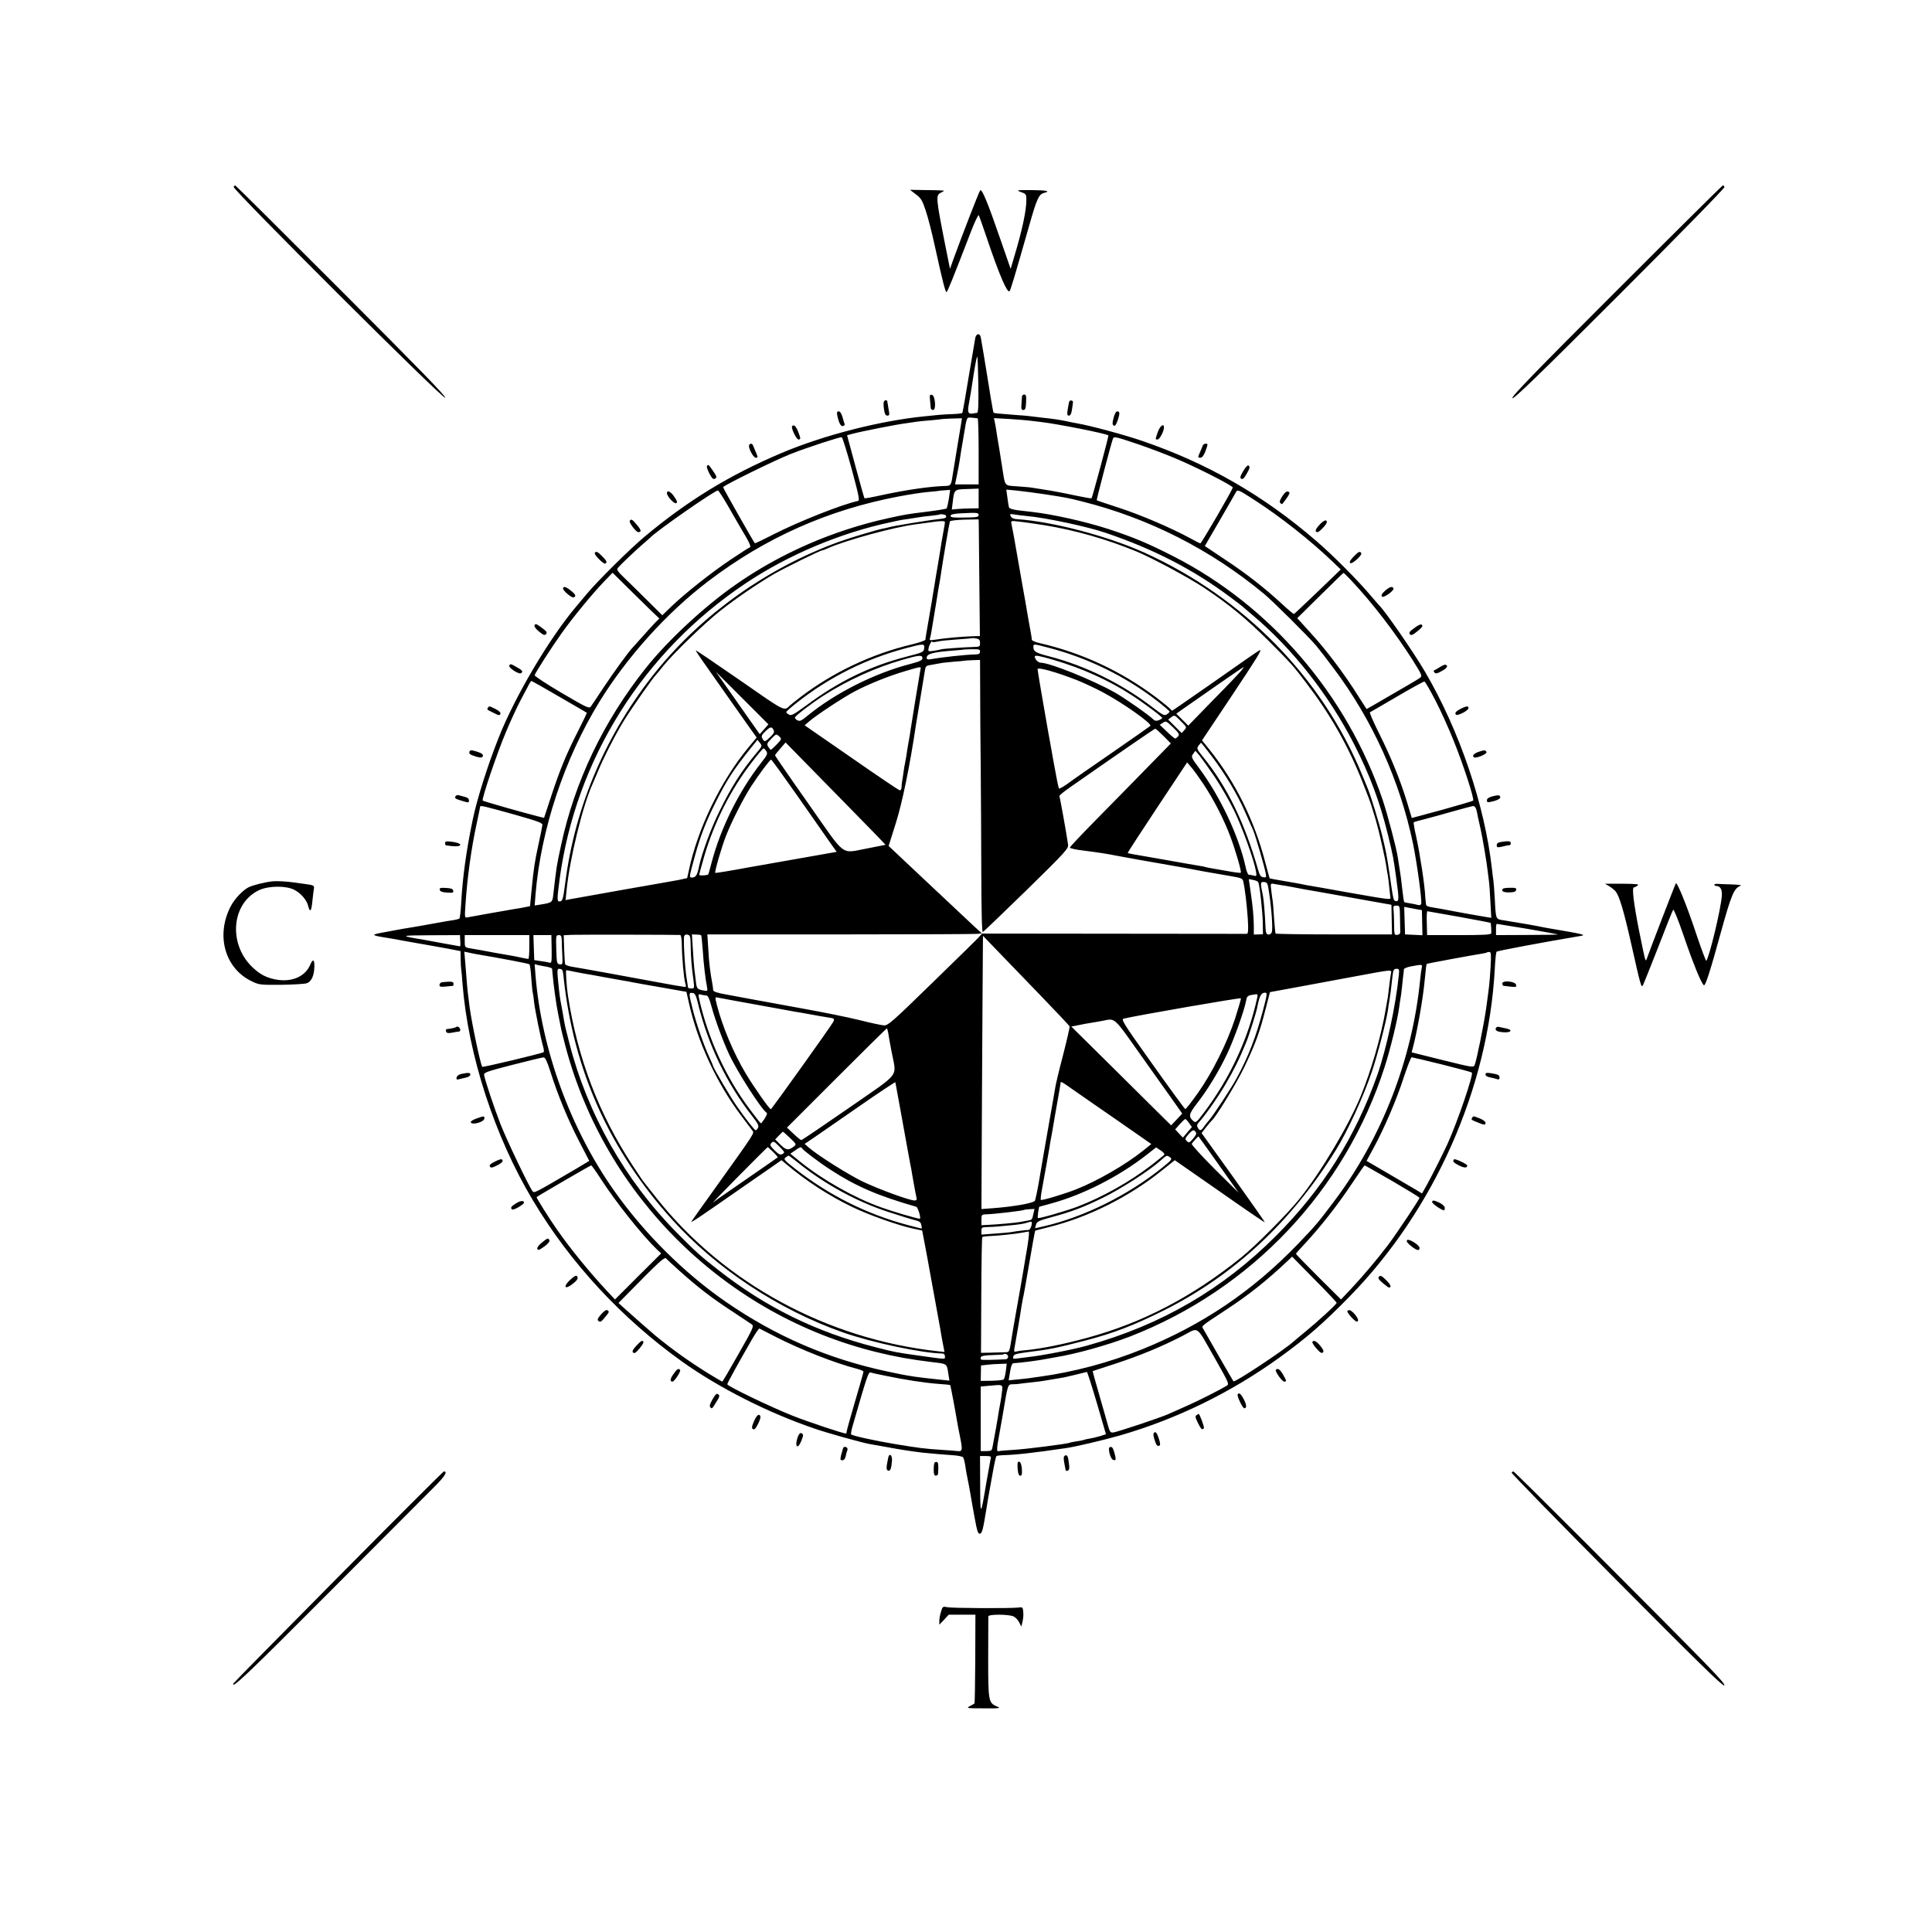 <?xml version="1.0" standalone="no"?>
<!DOCTYPE svg PUBLIC "-//W3C//DTD SVG 20010904//EN"
 "http://www.w3.org/TR/2001/REC-SVG-20010904/DTD/svg10.dtd">
<svg version="1.0" xmlns="http://www.w3.org/2000/svg"
 width="1376pt" height="1376pt" viewBox="0 0 1376 1376"
 preserveAspectRatio="xMidYMid meet">
<g transform="translate(0,1376) scale(0.1,-0.1)"
fill="#000000" stroke="none">
<path d="M1664 12429 c-10 -17 1493 -1516 1507 -1502 8 8 -190 211 -740 762
-413 413 -753 751 -756 751 -2 0 -7 -5 -11 -11z"/>
<path d="M11512 11688 c-578 -577 -749 -754 -741 -764 8 -10 184 160 763 739
414 414 751 758 748 765 -2 6 -7 12 -11 12 -4 0 -345 -338 -759 -752z"/>
<path d="M6523 12376 c36 -27 46 -43 69 -113 16 -45 46 -162 67 -260 56 -254
74 -323 82 -323 7 0 42 88 175 432 27 70 52 122 55 115 4 -7 30 -82 59 -167
87 -258 144 -390 160 -374 8 9 36 103 140 467 54 191 69 224 106 233 48 12 21
19 -81 20 -58 1 -105 0 -105 -3 0 -2 14 -9 30 -14 27 -10 30 -15 30 -53 0 -76
-30 -217 -87 -406 l-25 -85 -78 225 c-86 249 -127 348 -139 334 -8 -8 -134
-334 -192 -494 l-23 -65 -38 190 c-61 309 -63 334 -30 351 12 6 24 13 26 15 3
2 -51 5 -119 5 l-124 2 42 -32z"/>
<path d="M6946 11353 c-3 -16 -24 -140 -47 -278 -22 -137 -43 -253 -45 -256
-2 -3 -32 -7 -66 -8 -35 -1 -81 -4 -103 -6 -22 -2 -67 -7 -99 -10 -316 -31
-718 -134 -1019 -261 -371 -157 -670 -340 -977 -597 -103 -86 -337 -318 -410
-406 -25 -30 -58 -69 -73 -87 -190 -223 -438 -640 -556 -939 -78 -197 -155
-439 -185 -587 -46 -222 -71 -406 -81 -583 -3 -60 -9 -113 -13 -117 -4 -3 -25
-9 -47 -12 -22 -3 -65 -10 -95 -16 -88 -16 -93 -17 -140 -25 -25 -4 -54 -9
-65 -11 -10 -2 -35 -6 -55 -9 -19 -4 -78 -14 -130 -24 -98 -18 -99 -21 -5 -37
17 -2 91 -15 165 -29 74 -13 149 -26 165 -29 17 -3 72 -13 123 -22 l92 -18 1
-55 c0 -31 2 -65 4 -76 2 -11 6 -56 9 -100 40 -508 229 -1090 502 -1545 265
-444 630 -838 1060 -1146 263 -188 618 -368 949 -480 93 -32 328 -97 385 -108
14 -2 75 -13 135 -24 97 -18 157 -27 245 -38 45 -5 164 -15 224 -19 32 -2 62
-9 66 -15 4 -7 11 -33 15 -59 3 -25 8 -53 10 -61 10 -48 27 -138 29 -155 2
-11 13 -77 26 -146 19 -107 26 -126 40 -122 15 4 21 27 46 180 8 50 14 87 19
113 3 14 14 76 25 139 11 63 23 117 26 120 3 3 24 6 47 7 88 2 208 15 447 50
66 9 265 56 385 90 405 117 791 305 1140 557 192 139 308 240 496 432 605 618
989 1484 1035 2333 3 64 9 120 13 124 6 6 336 68 598 112 44 7 21 13 -217 53
-14 2 -56 10 -95 18 -38 7 -92 17 -120 21 -27 5 -52 9 -55 9 -3 1 -29 5 -58
10 -61 9 -58 3 -66 155 -3 58 -8 116 -10 130 -2 14 -7 50 -10 80 -51 456 -231
987 -477 1406 -85 145 -291 442 -328 474 -3 3 -28 32 -56 65 -83 100 -273 292
-389 391 -377 326 -777 555 -1242 714 -128 44 -374 110 -464 125 -19 3 -53 10
-75 15 -49 10 -92 17 -170 25 -33 4 -70 8 -83 10 -12 2 -64 7 -115 10 -121 9
-147 12 -151 16 -3 3 -30 163 -51 299 -12 75 -36 218 -40 238 -7 31 -32 28
-39 -5z m22 -333 c2 -156 -1 -200 -10 -201 -7 0 -20 -2 -29 -4 -33 -6 -40 8
-29 66 12 65 13 72 36 222 10 64 21 117 24 117 3 0 6 -90 8 -200z m-5 -239 c4
-1 7 -107 7 -236 l0 -235 -84 0 -84 0 13 63 c7 34 16 80 19 102 3 22 8 51 10
65 2 14 12 70 21 125 22 130 18 123 57 120 18 -2 36 -4 41 -4z m-117 -33 c-3
-18 -17 -103 -31 -188 -14 -85 -28 -171 -31 -190 -9 -64 -14 -70 -47 -71 -105
-2 -285 -28 -455 -65 -67 -15 -124 -25 -125 -23 -2 2 -31 104 -64 227 l-60
222 41 11 c59 16 311 66 376 74 30 4 64 9 75 11 11 2 56 7 100 10 44 4 81 8
83 9 1 1 34 3 73 4 l70 2 -5 -33z m479 17 c17 -2 55 -6 85 -10 128 -15 473
-84 484 -96 4 -4 -114 -442 -120 -448 -2 -2 -48 6 -101 17 -54 12 -141 29
-193 38 -52 8 -106 17 -120 19 -14 3 -64 8 -112 11 -100 8 -87 -10 -113 154
-17 107 -22 140 -31 190 -3 19 -8 49 -10 65 -3 17 -7 41 -10 54 l-5 23 108 -6
c59 -4 122 -9 138 -11z m-1259 -346 c51 -190 58 -224 45 -227 -106 -21 -425
-147 -604 -239 -70 -36 -129 -64 -131 -62 -11 13 -226 392 -226 399 0 11 364
190 480 236 119 47 352 123 365 120 5 -1 37 -103 71 -227z m2049 174 c72 -25
184 -67 250 -95 150 -62 415 -197 415 -210 0 -14 -223 -398 -231 -398 -3 0
-37 17 -75 38 -130 71 -347 164 -503 215 -86 28 -158 52 -160 54 -3 2 103 407
116 440 6 16 22 12 188 -44z m-1145 -383 l0 -70 -52 -1 c-29 0 -72 -2 -96 -4
l-43 -4 7 57 c10 86 11 87 103 89 l81 3 0 -70z m-1793 -40 c30 -52 64 -111 75
-130 11 -19 38 -66 61 -104 27 -47 36 -71 28 -74 -7 -2 -69 -42 -139 -89 -137
-92 -318 -235 -421 -333 l-64 -62 -106 105 c-58 58 -132 130 -164 161 -52 50
-57 59 -45 73 16 20 116 115 178 169 25 21 47 41 50 44 43 47 467 342 484 337
4 -2 33 -45 63 -97z m1581 38 c-6 -35 -13 -66 -16 -69 -4 -4 -65 -14 -137 -23
-147 -18 -157 -20 -280 -47 -391 -86 -765 -249 -1084 -472 -222 -154 -486
-399 -643 -597 -300 -378 -504 -804 -602 -1260 -33 -153 -32 -148 -55 -349 -7
-59 -7 -60 -95 -74 l-38 -6 6 77 c38 462 205 966 454 1372 197 321 484 639
777 861 408 310 851 507 1355 603 74 14 169 29 210 32 41 4 76 7 77 8 1 1 20
3 41 4 l39 3 -9 -63z m682 32 c155 -24 166 -26 265 -51 476 -119 917 -343
1297 -658 65 -54 313 -300 373 -371 16 -19 73 -92 125 -162 274 -365 470 -797
564 -1248 28 -136 65 -407 58 -428 -2 -7 -12 -10 -21 -8 -9 3 -34 8 -56 12
-22 3 -41 7 -43 9 -4 4 -9 39 -17 110 -3 33 -10 85 -15 115 -5 30 -12 73 -15
95 -10 68 -73 305 -108 410 -254 746 -797 1379 -1488 1732 -186 95 -285 136
-464 195 -163 53 -399 106 -545 122 -25 3 -71 8 -102 12 -31 4 -59 12 -61 19
-3 6 -8 38 -12 70 l-8 58 74 -7 c41 -4 130 -16 199 -26z m1502 -46 c182 -118
392 -284 550 -435 l57 -55 -164 -158 c-90 -86 -166 -158 -169 -159 -4 -1 -43
32 -87 73 -125 115 -250 213 -406 316 l-142 95 105 181 c58 100 110 190 115
200 13 24 16 23 141 -58z m-1972 -102 c0 -15 -14 -17 -100 -18 -78 -2 -100 1
-100 11 0 14 27 18 143 22 47 1 57 -1 57 -15z m-234 -3 c9 -16 -1 -21 -48 -26
-72 -7 -327 -49 -360 -59 -9 -3 -27 -7 -40 -9 -49 -10 -236 -66 -316 -95 -507
-185 -966 -511 -1298 -920 -355 -440 -578 -958 -648 -1507 -16 -121 -19 -133
-42 -133 -17 0 -17 16 1 153 114 857 594 1623 1325 2112 301 202 678 361 1035
436 33 7 62 13 65 14 3 1 30 5 60 9 30 5 64 10 75 12 11 2 47 7 80 10 33 4 61
7 62 8 8 7 44 3 49 -5z m575 -4 c137 -12 435 -76 564 -120 342 -116 626 -262
890 -460 44 -33 82 -62 85 -65 3 -3 34 -30 70 -60 285 -239 546 -571 724 -920
112 -219 184 -412 241 -645 37 -153 39 -161 60 -315 20 -142 19 -162 -2 -158
-19 3 -19 2 -47 198 -21 138 -23 148 -51 265 -21 88 -81 285 -104 340 -5 11
-23 56 -41 100 -285 690 -842 1258 -1545 1577 -261 119 -661 224 -908 240 -26
1 -42 8 -48 21 -9 16 -7 18 23 13 18 -3 58 -8 89 -11z m-340 -57 c0 -18 2
-205 4 -415 l4 -383 -42 -1 c-75 -2 -204 -13 -277 -25 -38 -6 -42 -5 -36 12 6
21 6 21 41 234 13 85 27 166 30 180 2 13 7 42 10 65 12 82 55 333 60 351 2 6
44 11 104 13 l101 2 1 -33z m-241 14 c0 -5 -4 -33 -10 -63 -5 -30 -12 -68 -15
-85 -2 -17 -14 -87 -25 -155 -12 -68 -23 -136 -25 -151 -3 -16 -7 -41 -10 -58
-3 -16 -7 -42 -9 -57 -7 -39 -35 -203 -40 -233 -2 -14 -5 -30 -5 -36 -1 -6
-45 -21 -98 -34 -283 -67 -561 -198 -795 -377 -31 -24 -63 -49 -70 -56 -46
-43 -27 -52 -358 178 -172 119 -313 215 -315 213 -1 -2 36 -58 84 -125 47 -67
124 -176 171 -243 47 -67 106 -151 132 -187 l47 -66 -59 -71 c-198 -240 -362
-580 -424 -876 l-12 -54 -59 -13 c-33 -6 -76 -14 -95 -17 -28 -4 -550 -97
-683 -121 l-29 -6 7 68 c21 220 115 606 185 758 5 11 21 49 36 85 41 100 129
273 190 371 54 87 201 297 226 323 7 7 31 36 53 64 64 81 290 301 404 391 114
90 262 191 386 264 76 43 327 167 341 167 3 0 20 6 37 14 129 58 478 153 631
172 23 3 66 9 96 13 76 12 110 12 110 3z m705 -22 c221 -36 444 -99 660 -188
109 -45 374 -187 483 -260 177 -118 297 -217 458 -377 157 -157 174 -176 266
-297 173 -227 298 -446 401 -705 30 -76 60 -154 65 -173 6 -19 20 -66 32 -105
22 -75 68 -277 75 -335 3 -19 7 -45 10 -58 2 -13 7 -51 10 -85 4 -34 7 -66 8
-72 3 -14 -20 -11 -303 39 -140 25 -268 48 -285 50 -16 3 -41 8 -55 11 -14 3
-68 12 -120 21 -52 9 -96 17 -97 18 -1 1 -16 54 -32 116 -76 294 -212 570
-396 800 l-54 67 203 304 c190 285 223 339 210 339 -3 0 -49 -31 -102 -68
-112 -79 -404 -283 -475 -331 l-49 -33 -26 25 c-15 13 -56 46 -92 73 -245 184
-525 315 -827 384 -29 7 -53 17 -54 23 0 7 -3 23 -5 37 -3 14 -13 75 -24 135
-10 61 -26 151 -35 200 -9 50 -25 142 -36 205 -21 124 -37 211 -45 248 -5 24
-4 24 53 17 32 -3 112 -15 178 -25z m-2800 -607 l61 -58 -31 -31 c-16 -17 -57
-61 -90 -99 -33 -37 -65 -73 -71 -79 -29 -30 -143 -188 -209 -288 -41 -62 -80
-121 -87 -130 -12 -16 -29 -8 -208 97 -107 63 -194 120 -192 126 5 19 120 198
192 299 81 114 218 280 302 368 l61 63 106 -105 c58 -57 133 -131 166 -163z
m4987 215 c152 -161 316 -375 441 -572 65 -104 68 -111 50 -124 -15 -11 -102
-62 -339 -199 l-41 -23 -59 92 c-101 161 -228 329 -342 453 -25 28 -56 62 -69
76 l-24 26 163 161 c90 89 165 162 167 162 2 0 26 -24 53 -52z m-2642 -448 c0
-26 -2 -27 -52 -28 -66 -2 -221 -13 -228 -17 -3 -2 -25 -6 -48 -10 -42 -6 -43
-6 -38 21 5 24 26 59 26 42 0 -3 17 -2 38 3 20 5 84 11 142 15 58 4 106 8 108
9 1 1 14 0 27 -3 19 -3 25 -11 25 -32z m-398 -38 c-3 -26 -9 -29 -127 -59
-260 -68 -480 -175 -711 -346 -89 -65 -108 -76 -124 -67 -11 6 -20 14 -20 18
0 5 34 35 75 67 230 182 495 314 779 389 123 33 134 33 128 -2z m889 4 c279
-73 542 -202 768 -376 50 -39 91 -74 91 -78 0 -4 -9 -13 -20 -20 -17 -11 -29
-5 -102 51 -219 168 -476 295 -734 362 -98 25 -114 35 -114 68 0 22 0 22 111
-7z m-491 -27 c0 -15 -8 -19 -32 -20 -68 -1 -242 -20 -320 -34 -20 -4 -28 -1
-28 9 0 30 41 41 195 53 39 3 71 6 72 7 1 0 26 2 57 2 48 1 56 -1 56 -17z
m-410 -47 c0 -14 -18 -23 -87 -41 -252 -65 -532 -206 -726 -364 -49 -41 -60
-46 -78 -37 -11 6 -19 15 -17 20 6 15 113 97 201 154 171 110 371 201 562 256
120 35 145 37 145 12z m934 -12 c202 -59 393 -145 556 -251 90 -58 224 -159
218 -164 -23 -18 -48 -24 -60 -12 -33 33 -211 158 -278 195 -164 92 -462 211
-527 212 -19 0 -43 25 -43 44 0 12 34 5 134 -24z m-523 -228 c0 -125 2 -371 4
-547 2 -176 3 -510 4 -743 1 -275 4 -422 11 -420 5 2 145 136 311 298 281 275
300 297 296 325 -10 72 -58 339 -62 345 -2 4 33 33 78 64 345 241 599 416 605
416 4 0 31 -24 59 -52 l52 -53 -181 -185 c-99 -102 -261 -266 -359 -366 -98
-100 -179 -185 -179 -191 0 -5 44 -15 98 -21 129 -17 155 -21 237 -37 57 -11
197 -36 450 -80 17 -3 89 -16 160 -30 72 -13 165 -29 207 -36 65 -11 78 -16
82 -34 12 -48 26 -166 33 -267 5 -89 3 -108 -8 -109 -8 0 -435 0 -949 1 l-936
1 -20 -23 c-11 -13 -161 -160 -334 -328 -284 -277 -316 -305 -344 -303 -17 1
-97 18 -176 38 -80 20 -269 58 -420 85 -151 28 -309 56 -350 64 -41 8 -119 22
-172 32 -74 13 -98 22 -99 33 0 9 -2 25 -4 36 -17 93 -25 155 -30 250 l-7 110
949 0 c521 0 961 2 977 4 l29 4 -49 44 c-27 25 -85 80 -130 122 -44 42 -140
132 -214 201 -73 69 -164 154 -202 190 l-69 65 52 165 c46 146 100 410 143
700 6 38 44 270 51 309 2 13 7 43 11 67 6 41 8 43 48 49 22 4 50 9 61 11 11 3
54 7 95 11 41 3 76 6 77 7 1 1 27 3 57 4 l56 2 1 -228z m-426 156 c-4 -21 -62
-372 -70 -428 -1 -14 -8 -52 -14 -85 -6 -33 -13 -78 -16 -100 -4 -22 -8 -47
-10 -55 -2 -8 -7 -35 -10 -60 -3 -25 -8 -54 -10 -65 -2 -11 -4 -30 -4 -43 -1
-15 -6 -22 -15 -20 -7 2 -162 106 -344 233 l-331 229 32 28 c52 45 246 173
327 215 99 52 243 110 360 144 116 34 111 34 105 7z m1115 -72 c52 -21 133
-59 180 -84 149 -79 359 -228 343 -242 -4 -4 -127 -90 -273 -191 -146 -100
-289 -200 -318 -222 -30 -21 -56 -36 -60 -33 -3 4 -20 88 -38 189 -18 100 -35
198 -39 217 -44 251 -75 433 -75 444 0 17 134 -21 280 -78z m1171 68 c-12 -15
-101 -109 -200 -209 l-178 -183 -43 43 -42 42 39 28 c136 96 438 305 441 305
2 0 -6 -12 -17 -26z m-3399 -418 l-31 -35 -156 222 -156 222 187 -187 187
-187 -31 -35z m-1459 232 c106 -61 194 -113 196 -114 2 -2 -26 -60 -62 -131
-84 -165 -128 -272 -191 -463 l-51 -155 -45 11 c-136 35 -386 107 -392 112 -9
10 101 336 167 492 31 74 78 176 104 225 27 50 53 100 60 113 6 12 14 22 17
22 2 0 91 -50 197 -112z m6239 -24 c37 -71 95 -199 129 -284 71 -175 151 -421
141 -432 -4 -4 -104 -33 -222 -66 l-215 -58 -33 110 c-48 158 -113 319 -199
491 -41 82 -71 151 -66 152 4 2 91 52 193 112 102 60 190 108 195 107 6 -1 40
-61 77 -132z m-1787 -214 l-19 -21 -48 48 -48 48 22 17 c23 17 24 16 67 -27
44 -44 45 -44 26 -65z m-44 -44 c-8 -9 -17 -16 -21 -16 -4 0 -31 22 -59 49
l-51 49 22 14 c22 15 25 13 72 -32 43 -42 48 -50 37 -64z m-2882 46 c8 -15 4
-25 -22 -50 -39 -38 -43 -38 -57 -12 -9 17 -6 25 20 50 36 35 46 37 59 12z
m42 -48 c17 -16 17 -18 -18 -55 -21 -22 -40 -39 -43 -39 -3 0 -11 10 -18 21
-12 19 -10 25 19 55 38 39 37 39 60 18z m-164 -118 c-102 -121 -179 -241 -264
-416 -61 -124 -124 -296 -145 -394 -12 -59 -23 -76 -49 -76 -22 0 -22 -1 22
160 37 134 75 233 142 368 83 166 127 234 251 390 l51 63 17 -22 c18 -21 17
-23 -25 -73z m920 -653 c-1 0 -56 -11 -122 -24 -204 -37 -151 -76 -426 315
-132 187 -239 343 -239 346 0 4 17 26 38 49 l37 43 357 -364 c196 -199 356
-364 355 -365z m2324 630 c97 -128 185 -276 238 -399 24 -54 49 -112 57 -129
15 -34 81 -260 89 -307 5 -26 3 -29 -17 -26 -18 2 -26 14 -36 48 -96 339 -224
601 -396 812 -42 52 -44 57 -30 77 8 11 17 21 18 21 2 0 37 -44 77 -97z
m-3173 37 c11 -18 7 -27 -37 -83 -157 -201 -286 -459 -352 -707 -12 -47 -23
-86 -24 -87 -4 -8 -65 -11 -65 -4 0 5 16 64 35 130 71 243 189 478 342 675 40
53 77 96 81 96 4 0 13 -9 20 -20z m3194 -184 c44 -66 106 -174 138 -240 57
-117 141 -350 155 -430 6 -37 5 -38 -17 -32 -13 3 -28 6 -34 6 -6 0 -17 26
-23 58 -49 220 -179 496 -329 699 -58 78 -60 82 -44 104 l16 22 29 -34 c15
-19 65 -88 109 -153z m-2970 -138 c101 -145 205 -293 230 -329 l47 -66 -187
-33 c-103 -18 -297 -52 -431 -76 -134 -25 -245 -43 -247 -41 -6 6 47 190 78
267 40 101 120 259 175 345 56 87 136 194 145 195 4 0 89 -118 190 -262z
m2889 88 c75 -113 147 -254 193 -377 39 -106 80 -248 73 -255 -2 -2 -39 2 -83
10 -43 8 -95 17 -115 20 -20 3 -42 8 -50 10 -8 3 -30 7 -49 10 -19 3 -125 21
-235 41 -110 19 -216 38 -235 41 -19 3 -36 7 -38 9 -2 2 93 147 210 324 l213
321 28 -33 c16 -17 55 -72 88 -121z m-4916 -215 c180 -51 210 -62 208 -77 -1
-11 -13 -71 -27 -134 -28 -130 -34 -167 -50 -330 l-11 -114 -35 -7 c-19 -4
-53 -10 -75 -13 -53 -9 -315 -55 -338 -60 -17 -4 -18 2 -12 87 13 197 41 402
80 581 14 65 25 119 25 122 0 9 34 1 235 -55z m6860 32 c4 -16 9 -39 11 -52 3
-12 11 -51 19 -85 14 -62 43 -233 50 -296 2 -19 6 -51 9 -71 3 -20 8 -88 11
-151 l6 -115 -43 7 c-83 14 -173 30 -198 35 -70 14 -139 26 -175 32 -22 3 -43
9 -46 14 -3 5 -6 33 -8 62 -3 78 -38 308 -64 425 -13 57 -21 104 -18 106 3 2
35 11 71 20 36 9 126 34 200 55 74 21 142 39 151 40 10 1 20 -10 24 -26z
m-1554 -515 c10 -15 31 -205 33 -292 l1 -80 -32 -1 -33 -1 0 61 c-1 70 -7 137
-24 252 l-12 82 31 -6 c16 -3 33 -10 36 -15z m78 -78 c18 -117 27 -257 19
-279 -4 -11 -14 -18 -25 -17 -14 2 -18 13 -20 52 -2 70 -12 195 -18 224 -20
96 -19 100 8 98 23 -2 26 -7 36 -78z m91 55 c25 -4 52 -9 60 -10 8 -2 53 -10
100 -19 47 -8 96 -17 110 -19 14 -3 134 -24 268 -48 l242 -43 1 -53 c1 -29 2
-77 2 -105 l1 -53 -413 0 c-227 0 -414 3 -416 6 -2 3 -7 52 -11 110 -3 57 -8
111 -9 119 -2 9 -6 41 -10 72 -7 52 -6 57 11 54 11 -2 39 -7 64 -11z m841
-225 c1 -44 2 -90 2 -102 1 -17 -5 -24 -21 -26 -21 -3 -22 0 -23 75 0 43 -2
90 -4 106 -3 23 0 27 21 27 23 0 24 -2 25 -80z m120 54 l36 -6 2 -89 2 -90
-62 3 -62 3 -3 98 -3 98 27 -5 c15 -3 43 -8 63 -12z m302 -54 c121 -22 221
-41 223 -43 3 -3 7 -57 5 -74 -1 -10 -54 -13 -229 -13 l-228 0 -2 85 c-2 47 0
85 4 85 3 0 105 -18 227 -40z m483 -85 c115 -20 214 -38 219 -40 6 -2 -91 -4
-215 -4 l-225 -1 0 40 c-1 22 2 40 6 40 3 0 100 -16 215 -35z m-6031 -44 c6
-1 10 -29 11 -64 1 -94 14 -241 24 -277 9 -32 9 -32 -23 -26 -18 3 -48 8 -67
11 -19 3 -69 12 -110 20 -117 22 -560 103 -608 110 -24 4 -45 12 -47 18 -2 7
-5 56 -7 109 l-3 97 60 3 c48 2 734 1 770 -1z m74 -74 c1 -80 7 -157 20 -247
7 -59 7 -60 -16 -60 -12 0 -23 3 -23 8 0 4 -5 34 -10 67 -13 78 -24 279 -17
298 4 10 13 13 25 10 18 -4 20 -14 21 -76z m75 72 c2 -2 7 -49 11 -104 6 -99
20 -214 31 -267 5 -27 4 -28 -28 -22 -44 9 -46 11 -53 74 -4 30 -8 66 -10 80
-2 14 -6 75 -10 135 l-7 110 31 -1 c17 0 33 -3 35 -5z m-1716 -39 c2 -22 1
-40 -1 -40 -2 0 -52 9 -113 20 -60 11 -123 23 -141 26 -182 30 -179 32 43 33
l210 1 2 -40z m492 -45 c0 -47 -3 -85 -7 -85 -5 0 -26 5 -48 9 -22 5 -56 12
-75 15 -19 3 -71 12 -115 20 -99 19 -130 24 -177 32 -37 6 -38 8 -38 50 l0 44
230 0 230 0 0 -85z m159 -16 c1 -92 0 -100 -16 -95 -10 3 -38 8 -63 11 l-45 7
-3 89 -3 89 64 0 64 0 2 -101z m72 64 c0 -21 2 -69 4 -106 3 -65 2 -68 -18
-65 -21 3 -22 9 -25 106 -3 97 -2 102 18 102 16 0 20 -7 21 -37z m3408 -391
c113 -117 207 -217 209 -222 2 -5 -19 -96 -46 -202 -28 -106 -53 -211 -56
-233 -4 -22 -22 -130 -42 -240 -44 -251 -39 -222 -70 -405 -14 -85 -30 -159
-34 -163 -16 -17 -152 -41 -298 -52 l-82 -6 4 848 c3 466 5 904 6 973 l1 125
101 -105 c56 -58 194 -201 307 -318z m-4014 292 c190 -32 371 -67 376 -72 4
-4 10 -49 13 -99 4 -51 8 -98 11 -105 2 -7 6 -37 9 -66 6 -54 48 -261 65 -319
5 -18 6 -34 3 -37 -18 -10 -432 -109 -437 -104 -12 12 -74 306 -90 423 -3 28
-8 64 -10 80 -5 37 -11 100 -20 224 l-8 93 29 -6 c16 -4 43 -9 59 -12z m7221
-96 c-8 -122 -8 -119 -31 -288 -17 -120 -68 -370 -82 -405 -8 -19 -14 -18
-229 35 l-220 55 13 50 c27 104 67 329 78 445 12 122 14 132 17 135 3 3 333
64 388 72 19 3 37 7 39 9 2 2 11 4 19 4 12 0 13 -17 8 -112z m-6723 7 c20 -4
38 -10 39 -14 0 -3 2 -17 3 -31 6 -76 26 -221 40 -290 3 -14 10 -50 16 -80 5
-30 22 -98 36 -150 283 -1073 1141 -1916 2216 -2180 134 -33 247 -53 394 -71
112 -13 106 -9 118 -88 l7 -44 -68 7 c-87 9 -153 17 -179 21 -78 12 -111 19
-195 37 -422 90 -795 251 -1150 496 -296 204 -582 488 -797 793 -309 438 -516
1003 -559 1533 l-6 79 23 -6 c13 -3 41 -9 62 -12z m6233 -7 c-3 -13 -8 -50
-11 -83 -56 -571 -274 -1133 -617 -1586 -111 -148 -131 -171 -253 -298 -321
-334 -678 -576 -1108 -750 -235 -95 -490 -163 -732 -196 -22 -3 -53 -7 -70
-10 -16 -2 -57 -7 -91 -10 l-60 -6 10 61 c7 43 14 60 25 61 52 3 185 20 247
33 12 2 37 7 55 10 140 22 372 87 527 147 867 337 1533 1042 1815 1924 39 121
93 342 102 420 4 28 8 57 10 65 2 8 7 47 11 85 4 39 8 79 10 90 1 11 3 25 3
32 1 6 25 16 54 21 78 14 78 14 73 -10z m-6121 -17 c3 -5 8 -31 10 -58 70
-654 326 -1224 770 -1717 319 -353 760 -644 1220 -806 206 -72 563 -148 708
-150 10 0 17 -8 17 -20 0 -23 16 -23 -185 5 -164 23 -170 24 -310 60 -424 109
-779 283 -1119 550 -126 98 -157 126 -294 264 -369 372 -639 849 -768 1356
-28 108 -31 122 -40 175 -3 19 -9 55 -14 80 -12 59 -17 99 -26 193 -6 66 -5
77 9 77 9 0 18 -4 22 -9z m5958 -33 c-21 -215 -88 -527 -153 -713 -157 -444
-389 -813 -720 -1145 -380 -381 -816 -635 -1345 -783 -98 -28 -325 -72 -420
-82 -33 -4 -72 -9 -87 -11 -21 -3 -25 -1 -21 15 4 15 21 20 96 30 163 20 210
30 415 83 201 52 347 108 567 218 499 252 901 627 1218 1137 84 134 198 383
258 561 38 111 103 360 114 437 3 22 7 51 10 65 8 50 14 96 20 155 8 70 10 75
34 75 16 0 18 -7 14 -42z m-5876 22 c26 -5 59 -12 73 -14 14 -2 77 -13 140
-25 63 -11 129 -23 145 -26 17 -2 41 -7 55 -10 14 -3 107 -20 207 -37 l182
-32 17 -76 c61 -278 198 -574 373 -806 36 -48 72 -95 79 -105 16 -21 25 -6
-263 -409 -89 -124 -165 -231 -170 -239 -8 -14 46 22 360 241 77 53 172 119
211 146 l70 49 35 -29 c135 -115 302 -224 466 -303 119 -58 336 -135 440 -156
l61 -13 22 -115 c12 -64 24 -127 26 -141 3 -14 21 -113 40 -220 20 -107 38
-208 41 -225 2 -16 10 -60 17 -97 l13 -67 -46 5 c-788 86 -1522 484 -2001
1086 -45 57 -87 110 -94 119 -7 8 -42 60 -78 115 -242 368 -394 765 -463 1214
-10 66 -17 180 -12 180 3 0 28 -4 54 -10z m5819 -17 c-3 -16 -8 -55 -12 -88
-4 -33 -8 -69 -10 -80 -2 -11 -9 -49 -15 -85 -32 -189 -101 -429 -177 -615
-86 -211 -284 -543 -438 -735 -85 -106 -314 -336 -414 -416 -349 -281 -704
-466 -1100 -573 -160 -44 -325 -77 -432 -87 -29 -2 -61 -7 -70 -10 -15 -4 -17
0 -13 23 3 15 14 80 25 143 11 63 22 133 25 155 4 22 8 47 10 55 3 8 23 120
45 249 22 129 41 235 43 236 1 1 43 12 92 24 284 70 577 216 816 409 l86 69
319 -222 c175 -123 320 -222 322 -220 2 1 -99 145 -223 319 l-227 316 33 43
c19 23 36 44 40 47 27 21 174 261 229 375 80 166 113 256 154 419 l31 120 180
33 c99 18 286 53 415 77 291 54 273 53 266 19z m-4934 -213 c71 -291 204 -568
386 -800 40 -51 48 -68 41 -82 -5 -10 -13 -18 -17 -18 -8 1 -67 75 -133 170
-41 57 -169 275 -169 285 0 3 -13 33 -29 68 -41 90 -88 226 -117 337 -29 117
-30 122 -2 118 18 -2 25 -15 40 -78z m4023 -47 c-50 -189 -103 -326 -185 -478
-37 -70 -168 -268 -200 -305 -12 -14 -29 -35 -37 -47 -19 -28 -29 -29 -42 -4
-8 13 -6 23 7 37 43 46 135 177 189 269 61 104 98 178 148 300 19 44 73 216
79 249 16 83 28 106 56 106 17 0 16 -10 -15 -127z m-3964 107 c11 0 22 -23 37
-80 25 -93 82 -247 125 -339 60 -128 231 -394 268 -417 7 -4 -9 -37 -38 -73
-4 -5 -11 3 -84 100 -169 226 -295 501 -358 778 -9 41 -8 43 12 37 12 -3 29
-6 38 -6z m3923 -17 c-65 -295 -194 -572 -382 -821 -52 -68 -56 -71 -73 -56
-36 32 -32 50 26 125 78 100 160 236 217 358 49 104 120 304 133 373 7 37 10
39 73 47 8 1 11 -7 6 -26z m-3569 -48 c138 -25 264 -48 280 -51 17 -2 66 -11
110 -19 44 -8 98 -18 120 -21 49 -7 51 -9 39 -33 -13 -26 -438 -621 -444 -621
-10 0 -121 158 -179 255 -87 146 -166 335 -205 487 -14 57 -14 58 7 53 12 -3
135 -25 272 -50z m3411 -101 c-58 -176 -163 -386 -266 -531 -44 -62 -84 -113
-88 -112 -4 0 -109 144 -234 320 -206 289 -225 319 -205 324 89 22 833 151
835 145 2 -4 -18 -70 -42 -146z m-666 -266 c102 -143 209 -294 238 -335 l52
-74 -39 -42 -40 -42 -88 87 c-48 48 -208 206 -355 352 l-268 265 53 10 c28 6
70 14 92 17 22 3 58 10 80 14 90 18 74 32 275 -252z m-1804 166 c2 -16 13 -76
24 -134 35 -189 74 -138 -304 -401 -182 -126 -334 -229 -339 -229 -4 0 -29 20
-55 45 l-47 44 355 355 c195 195 356 354 357 352 2 -2 6 -16 9 -32z m-2406
-276 c50 -160 124 -340 204 -495 l73 -141 -90 -54 c-316 -185 -301 -177 -315
-160 -25 32 -181 358 -227 475 -45 116 -111 313 -117 351 -3 17 20 25 202 72
113 29 212 53 221 53 12 1 25 -26 49 -101z m6349 51 c113 -28 209 -54 214 -58
13 -13 -101 -347 -173 -507 -34 -74 -108 -221 -147 -292 l-35 -62 -41 25 c-23
14 -112 66 -198 116 l-156 91 50 92 c76 140 164 344 215 503 26 78 51 143 56
143 5 0 102 -23 215 -51z m-3854 -334 c56 -312 65 -358 70 -385 3 -14 8 -38
10 -55 3 -16 10 -57 16 -90 6 -33 13 -70 16 -82 4 -18 1 -23 -13 -23 -37 0
-257 81 -370 135 -105 51 -321 187 -386 244 l-27 24 77 52 c42 29 187 129 322
223 135 94 246 167 247 164 1 -4 18 -97 38 -207z m1225 156 c36 -25 176 -123
313 -217 l247 -172 -62 -50 c-126 -100 -323 -213 -472 -272 -88 -35 -247 -82
-253 -76 -2 2 0 30 6 62 6 33 12 70 15 84 2 14 11 63 20 110 8 47 18 101 21
120 3 19 7 46 10 60 3 14 7 41 11 60 11 68 23 136 39 225 9 50 17 98 18 107 1
19 0 20 87 -41z m829 -240 l20 -28 -32 -37 -32 -38 -28 29 -27 29 32 37 c18
20 36 37 40 37 4 0 16 -13 27 -29z m51 -75 c0 -6 -12 -24 -26 -40 -23 -26 -27
-27 -41 -13 -15 14 -13 19 13 50 21 24 33 31 42 24 6 -5 12 -15 12 -21z
m-2893 -31 c45 -43 46 -45 28 -60 -40 -30 -54 -28 -95 11 l-39 39 26 27 c15
16 28 28 29 28 2 0 24 -20 51 -45z m3053 -190 l142 -200 -171 169 c-93 94
-167 174 -163 180 7 12 46 54 48 52 1 0 66 -91 144 -201z m-3126 126 c36 -37
37 -40 19 -50 -16 -8 -26 -4 -56 26 -29 28 -35 39 -26 49 16 20 21 18 63 -25z
m-47 -36 c20 -19 34 -37 32 -38 -2 -2 -85 -60 -184 -128 -236 -163 -246 -170
-275 -193 -14 -11 67 73 180 187 113 114 206 207 208 207 2 0 19 -16 39 -35z
m205 27 c5 -12 122 -101 203 -153 179 -117 336 -185 611 -264 12 -3 36 -85 25
-85 -19 0 -199 53 -281 83 -190 69 -411 194 -572 324 l-69 56 33 23 c36 25 45
28 50 16z m2581 -45 c-2 -4 -46 -39 -96 -78 -149 -115 -347 -226 -523 -293
-85 -32 -276 -87 -282 -81 -2 2 -1 21 2 42 l7 38 87 24 c227 62 482 192 681
348 l65 51 32 -21 c18 -12 30 -25 27 -30z m-2595 -69 c185 -147 414 -271 636
-342 77 -25 160 -51 182 -56 33 -8 43 -16 46 -35 3 -14 4 -25 2 -25 -2 0 -47
11 -99 25 -294 79 -557 210 -802 401 -79 62 -84 68 -67 81 10 7 19 13 21 13 2
0 38 -28 81 -62z m2636 49 c16 -12 12 -18 -51 -69 -247 -200 -562 -356 -849
-422 l-62 -14 7 26 c6 22 19 28 106 52 143 38 233 72 371 140 127 62 326 190
404 259 51 46 50 45 74 28z m-4057 -150 c108 -168 297 -405 404 -508 l28 -26
-165 -164 -164 -164 -61 65 c-118 127 -253 291 -350 430 -57 81 -151 231 -147
234 20 15 383 226 389 226 3 0 33 -42 66 -93z m5640 -19 c106 -62 193 -115
193 -119 0 -10 -158 -247 -221 -332 -77 -102 -179 -223 -269 -319 l-69 -73
-161 160 c-88 88 -160 162 -160 165 0 3 30 37 66 75 107 115 230 271 327 417
51 76 94 138 96 138 3 0 91 -51 198 -112z m-2557 -234 c-10 -43 -8 -42 -45
-48 -17 -3 -41 -8 -55 -10 -27 -5 -159 -17 -227 -20 l-43 -2 0 38 c0 35 2 38
28 39 66 2 272 26 279 33 1 1 18 3 37 4 l34 2 -8 -36z m-11 -66 c-1 -23 -15
-50 -24 -48 -10 1 -91 -9 -128 -16 -10 -2 -61 -6 -113 -10 l-94 -7 0 27 c0 24
3 26 48 27 26 1 58 2 72 4 14 1 57 5 95 9 39 3 84 10 100 15 42 13 45 13 44
-1z m-45 -245 c-17 -104 -34 -201 -37 -218 -3 -16 -17 -97 -32 -180 -14 -82
-28 -159 -29 -170 -18 -112 -15 -105 -54 -106 -21 -1 -66 -2 -101 -3 l-64 -1
2 410 c1 225 4 412 7 414 3 3 22 6 42 7 65 2 196 16 237 24 22 4 45 8 51 9 7
1 0 -65 -22 -186z m-2459 -99 c129 -115 218 -184 363 -279 70 -46 135 -90 146
-97 17 -13 12 -25 -94 -211 -61 -108 -113 -197 -116 -197 -2 0 -46 26 -97 57
-134 83 -251 166 -376 268 -28 23 -154 134 -221 194 l-45 41 70 71 c220 224
258 259 269 246 6 -7 52 -49 101 -93z m4675 -223 c0 -10 -140 -138 -225 -207
-33 -27 -68 -56 -79 -66 -66 -61 -421 -296 -431 -286 -4 4 -180 311 -212 368
-16 29 -32 15 157 140 164 107 290 208 438 347 l35 33 158 -161 c88 -88 159
-164 159 -168z m-3992 -244 c176 -90 423 -187 580 -227 23 -6 42 -15 42 -19 0
-5 -27 -101 -60 -212 -33 -112 -60 -210 -60 -216 0 -7 -2 -13 -4 -13 -21 0
-269 83 -381 127 -154 61 -465 211 -465 224 0 9 81 155 177 322 25 43 48 76
52 75 3 -2 57 -29 119 -61z m3128 -157 c98 -173 100 -178 80 -190 -42 -26
-203 -108 -286 -144 -47 -21 -105 -47 -128 -57 -55 -25 -359 -126 -391 -131
-24 -3 -27 1 -46 72 -2 8 -27 93 -54 189 -28 96 -50 175 -48 176 1 0 74 24
162 53 176 58 327 120 480 199 118 61 88 83 231 -167z m-1476 18 c0 -10 -7
-18 -17 -19 -107 -5 -169 -6 -175 -2 -4 2 -5 10 -2 17 3 9 29 14 82 15 42 1
78 3 79 5 10 10 33 -1 33 -16z m-16 -102 c-4 -28 -10 -55 -15 -60 -4 -5 -43
-9 -86 -10 l-78 -1 1 55 1 55 44 5 c24 3 65 6 92 6 l47 2 -6 -52z m-854 -35
c132 -28 270 -49 370 -57 47 -3 86 -7 88 -9 2 -2 38 -192 48 -255 3 -19 12
-66 20 -105 21 -103 19 -113 -13 -110 -16 2 -68 6 -118 9 -120 8 -154 12 -330
41 -150 25 -302 59 -313 69 -3 3 2 30 10 58 102 354 113 388 128 383 8 -3 58
-14 110 -24z m1502 -193 l65 -223 -41 -13 c-23 -7 -57 -15 -76 -18 -19 -3 -37
-7 -40 -9 -3 -2 -25 -6 -50 -10 -25 -4 -47 -8 -50 -10 -13 -8 -312 -46 -400
-51 -52 -3 -101 -7 -109 -10 -13 -4 -12 24 4 108 2 11 13 74 25 141 39 234 37
227 73 228 18 0 41 2 52 4 11 2 49 6 85 10 36 4 72 8 80 10 14 2 43 7 125 21
17 2 64 13 105 23 41 10 78 19 81 20 3 1 35 -99 71 -221z m-676 77 c-3 -27 -8
-61 -11 -75 -3 -14 -8 -41 -11 -60 -3 -19 -11 -71 -19 -115 -8 -44 -18 -100
-23 -125 -7 -43 -8 -44 -47 -45 l-40 0 0 230 0 230 55 5 c107 10 103 12 96
-45z m-80 -472 c-2 -10 -16 -88 -31 -173 -41 -245 -43 -245 -44 -17 l-1 207
41 0 c34 0 40 -3 35 -17z"/>
<path d="M6624 10908 c2 -24 5 -49 5 -55 1 -7 8 -13 17 -13 23 0 15 104 -9
108 -15 3 -17 -3 -13 -40z"/>
<path d="M7279 10938 c0 -7 -2 -32 -4 -55 -3 -35 0 -43 13 -43 14 0 18 11 20
55 2 44 0 55 -13 55 -8 0 -15 -6 -16 -12z"/>
<path d="M6295 10900 c-3 -6 -3 -30 1 -55 5 -34 11 -45 24 -45 15 0 16 6 9 43
-4 23 -8 48 -9 55 0 14 -16 16 -25 2z"/>
<path d="M7617 10903 c-3 -4 -8 -29 -12 -55 -6 -40 -5 -48 8 -48 11 0 18 14
22 45 4 24 7 48 7 52 -1 11 -19 15 -25 6z"/>
<path d="M5963 10803 c11 -56 26 -83 42 -77 8 3 13 9 11 13 -2 3 -9 25 -15 49
-8 27 -17 42 -28 42 -12 0 -14 -7 -10 -27z"/>
<path d="M7931 10783 c-10 -37 -9 -48 1 -54 9 -6 17 5 29 39 16 50 15 62 -5
62 -8 0 -19 -21 -25 -47z"/>
<path d="M5640 10720 c0 -24 34 -90 46 -90 18 0 18 5 -2 57 -9 24 -23 43 -30
43 -8 0 -14 -4 -14 -10z"/>
<path d="M8246 10683 c-19 -56 -19 -53 -1 -53 14 0 45 59 45 86 0 32 -29 10
-44 -33z"/>
<path d="M5336 10591 c-10 -16 28 -91 47 -91 16 0 16 2 1 38 -9 20 -18 43 -21
50 -6 14 -19 16 -27 3z"/>
<path d="M8567 10588 c-3 -7 -12 -30 -21 -50 -16 -36 -15 -38 3 -38 12 0 23
13 35 43 9 23 16 46 16 50 0 12 -28 8 -33 -5z"/>
<path d="M5035 10440 c-3 -5 5 -29 18 -54 19 -35 27 -42 40 -35 14 8 13 15
-14 54 -33 48 -35 50 -44 35z"/>
<path d="M8854 10404 c-22 -37 -24 -48 -13 -54 9 -6 20 3 36 32 25 44 28 54
14 63 -6 3 -22 -15 -37 -41z"/>
<path d="M4750 10248 c0 -22 50 -77 65 -72 11 5 9 14 -12 45 -24 37 -53 52
-53 27z"/>
<path d="M9132 10224 c-17 -26 -21 -39 -13 -47 6 -6 12 -9 14 -6 36 44 56 77
50 82 -14 14 -29 6 -51 -29z"/>
<path d="M4485 10050 c-7 -11 45 -80 61 -80 24 0 22 14 -9 51 -34 41 -42 45
-52 29z"/>
<path d="M9402 10027 c-34 -35 -41 -57 -18 -57 13 0 66 57 66 71 0 21 -20 15
-48 -14z"/>
<path d="M4236 9822 c-7 -12 64 -83 75 -76 15 9 11 19 -22 52 -32 33 -44 38
-53 24z"/>
<path d="M9640 9795 c-23 -24 -31 -38 -24 -45 12 -12 88 56 79 71 -10 15 -19
11 -55 -26z"/>
<path d="M4010 9568 c0 -7 16 -26 36 -42 27 -21 38 -25 47 -17 9 9 4 19 -23
41 -37 31 -60 38 -60 18z"/>
<path d="M9863 9551 c-22 -20 -28 -32 -20 -40 12 -12 91 45 81 60 -9 16 -28 9
-61 -20z"/>
<path d="M3807 9306 c-3 -8 10 -27 33 -45 31 -25 40 -28 49 -17 9 10 4 19 -21
38 -49 37 -55 39 -61 24z"/>
<path d="M10073 9287 c-33 -23 -40 -33 -32 -44 9 -10 19 -7 50 18 22 17 39 35
39 39 0 20 -18 16 -57 -13z"/>
<path d="M3627 9018 c-5 -15 69 -62 83 -53 18 11 11 21 -29 43 -45 26 -48 26
-54 10z"/>
<path d="M10255 9009 c-16 -10 -34 -21 -40 -23 -6 -2 -6 -8 2 -16 9 -10 20 -7
52 11 38 21 48 39 25 45 -5 1 -22 -6 -39 -17z"/>
<path d="M3475 8719 c-8 -13 -9 -12 42 -37 35 -18 42 -19 47 -7 3 10 -8 21
-34 35 -46 23 -47 23 -55 9z"/>
<path d="M10398 8709 c-24 -12 -35 -24 -32 -33 5 -12 12 -11 47 4 23 11 43 26
45 34 5 21 -15 19 -60 -5z"/>
<path d="M3345 8410 c-4 -7 -3 -15 1 -20 15 -12 76 -30 85 -24 16 9 10 24 -13
33 -52 19 -67 21 -73 11z"/>
<path d="M10530 8405 c-35 -13 -48 -29 -31 -39 14 -9 93 24 88 37 -5 16 -18
16 -57 2z"/>
<path d="M3245 8090 c-9 -15 -4 -19 49 -35 43 -13 46 -13 46 4 0 12 -10 21
-27 25 -16 4 -35 9 -45 12 -9 3 -19 0 -23 -6z"/>
<path d="M10628 8088 c-26 -7 -38 -16 -38 -28 0 -16 4 -17 48 -6 27 7 47 18
47 26 0 18 -13 20 -57 8z"/>
<path d="M3170 7755 c0 -8 3 -16 8 -16 45 -7 80 -8 91 -4 24 9 -1 24 -52 30
-38 5 -47 3 -47 -10z"/>
<path d="M10688 7763 c-19 -3 -28 -10 -28 -23 0 -15 5 -17 33 -11 47 11 46 11
57 11 6 0 10 7 10 15 0 15 -15 17 -72 8z"/>
<path d="M1940 7483 c-60 -7 -138 -27 -171 -43 -42 -22 -101 -85 -127 -137
-105 -205 -41 -436 145 -529 57 -28 61 -29 213 -28 85 1 168 6 184 11 34 11
54 54 55 121 1 49 -11 55 -29 12 -34 -81 -122 -123 -228 -109 -79 11 -132 38
-191 97 -168 169 -139 453 56 543 69 31 191 32 250 1 46 -24 88 -72 98 -115
13 -50 23 -38 30 36 4 39 9 80 11 90 3 20 -3 23 -63 31 -24 3 -60 8 -80 11
-54 8 -124 11 -153 8z"/>
<path d="M11463 7447 c17 -11 37 -27 44 -36 27 -35 57 -136 108 -361 72 -319
74 -328 87 -306 5 10 54 133 109 273 54 141 102 260 106 264 4 4 37 -76 72
-179 71 -208 131 -354 147 -359 11 -4 45 103 119 372 76 274 94 317 140 336
13 5 -7 8 -60 10 -44 1 -90 3 -102 4 -13 1 -23 -2 -23 -6 0 -5 6 -9 14 -9 29
0 43 -27 39 -72 -8 -98 -86 -422 -110 -461 -3 -5 -36 84 -74 197 -63 191 -134
365 -143 355 -4 -3 -191 -489 -208 -539 -5 -13 -6 -13 -11 0 -4 8 -22 96 -42
195 -39 196 -54 315 -38 315 5 0 17 6 26 13 14 10 -5 12 -108 13 l-124 0 32
-19z"/>
<path d="M3132 7423 c2 -12 17 -18 51 -20 42 -3 48 -1 45 13 -2 13 -15 18 -51
20 -40 2 -48 0 -45 -13z"/>
<path d="M10705 7431 c-17 -16 0 -27 42 -27 36 1 49 5 51 18 3 14 -5 16 -43
15 -25 0 -48 -3 -50 -6z"/>
<path d="M3143 6763 c-7 -3 -13 -11 -13 -19 0 -12 10 -14 48 -10 26 2 48 5 50
5 1 1 2 8 2 16 0 11 -10 14 -37 13 -21 -1 -44 -3 -50 -5z"/>
<path d="M10700 6756 c0 -9 3 -16 8 -17 4 0 27 -3 50 -6 39 -4 43 -3 40 13 -5
25 -98 34 -98 10z"/>
<path d="M3249 6445 c-5 -4 -43 -13 -66 -14 -7 -1 -10 -8 -6 -17 4 -12 14 -14
42 -9 20 4 42 8 49 8 7 0 12 7 10 15 -3 16 -21 26 -29 17z"/>
<path d="M10655 6440 c-11 -18 7 -29 54 -32 53 -4 68 17 19 27 -18 3 -40 9
-50 11 -9 3 -19 0 -23 -6z"/>
<path d="M3285 6111 c-18 -4 -31 -14 -33 -25 -3 -13 1 -17 15 -13 10 3 33 8
51 12 18 4 32 13 32 21 0 15 -15 16 -65 5z"/>
<path d="M10580 6107 c0 -9 13 -17 36 -21 19 -4 42 -10 50 -13 8 -3 14 1 14
10 0 20 -8 25 -58 33 -34 5 -42 4 -42 -9z"/>
<path d="M3392 5793 c-24 -8 -41 -20 -39 -26 8 -23 97 2 97 28 0 18 -3 18 -58
-2z"/>
<path d="M10485 5799 c-9 -13 -8 -14 39 -33 47 -20 56 -20 56 -2 0 8 -18 21
-40 30 -48 19 -47 19 -55 5z"/>
<path d="M3523 5486 c-30 -15 -40 -25 -34 -34 7 -11 16 -10 50 7 39 20 50 34
34 44 -5 3 -27 -5 -50 -17z"/>
<path d="M10356 5503 c-13 -13 -5 -23 34 -43 38 -19 60 -20 60 -1 0 10 -87 51
-94 44z"/>
<path d="M3673 5188 c-33 -20 -40 -32 -25 -42 11 -7 85 37 84 49 -2 17 -26 14
-59 -7z"/>
<path d="M10200 5198 c0 -11 69 -58 84 -58 4 0 6 8 6 18 0 9 -16 25 -36 35
-41 20 -54 21 -54 5z"/>
<path d="M3858 4909 c-22 -18 -35 -36 -31 -44 4 -12 14 -8 48 16 27 19 41 37
38 45 -7 19 -13 18 -55 -17z"/>
<path d="M10022 4928 c-8 -8 1 -21 30 -44 41 -32 58 -35 58 -11 -1 20 -76 67
-88 55z"/>
<path d="M4061 4645 c-48 -44 -43 -72 7 -37 41 30 52 46 43 61 -7 10 -19 4
-50 -24z"/>
<path d="M9822 4668 c-10 -10 -5 -19 25 -45 21 -18 41 -33 45 -33 21 0 13 21
-20 53 -30 30 -40 35 -50 25z"/>
<path d="M4282 4400 c-26 -30 -30 -40 -19 -49 11 -8 18 -5 33 12 45 53 45 54
32 64 -9 7 -22 -1 -46 -27z"/>
<path d="M9596 4422 c-2 -4 11 -25 31 -46 26 -27 38 -34 44 -25 5 8 -3 25 -19
45 -27 32 -46 41 -56 26z"/>
<path d="M4531 4174 c-25 -27 -30 -39 -22 -47 9 -9 20 -2 45 28 31 37 37 55
17 55 -4 0 -22 -16 -40 -36z"/>
<path d="M9347 4203 c-3 -5 10 -26 29 -47 26 -30 37 -37 46 -28 8 8 3 20 -18
46 -28 34 -48 44 -57 29z"/>
<path d="M4796 3973 c-24 -34 -26 -53 -6 -53 13 0 60 72 54 82 -10 16 -23 8
-48 -29z"/>
<path d="M9087 4004 c-9 -9 44 -84 59 -84 19 0 18 4 -8 50 -22 38 -37 48 -51
34z"/>
<path d="M5075 3794 c-19 -33 -24 -49 -16 -57 12 -12 11 -14 44 40 22 34 24
43 13 52 -11 9 -20 2 -41 -35z"/>
<path d="M8815 3829 c-7 -11 35 -99 47 -99 18 0 17 23 -1 59 -23 45 -37 56
-46 40z"/>
<path d="M5372 3642 c-20 -44 -21 -62 -2 -62 10 0 33 40 44 76 4 14 2 23 -7
27 -9 3 -21 -10 -35 -41z"/>
<path d="M8522 3681 c-11 -6 -9 -17 9 -54 23 -47 33 -55 43 -38 5 7 -30 101
-37 101 -1 0 -8 -4 -15 -9z"/>
<path d="M5682 3526 c-24 -67 -3 -95 24 -31 17 43 18 51 1 58 -9 3 -18 -7 -25
-27z"/>
<path d="M8216 3551 c-6 -9 12 -70 24 -85 5 -4 13 -5 18 -2 7 4 5 22 -5 51
-14 44 -26 55 -37 36z"/>
<path d="M6005 3447 c-2 -6 -8 -29 -14 -49 -8 -34 -7 -38 9 -38 11 0 19 10 23
28 3 15 8 34 12 43 4 10 0 19 -10 23 -9 3 -18 0 -20 -7z"/>
<path d="M7904 3453 c-16 -5 4 -83 23 -90 21 -8 23 0 12 43 -12 44 -19 53 -35
47z"/>
<path d="M6326 3378 c-15 -72 -15 -86 -1 -92 16 -6 24 16 28 73 2 39 -20 55
-27 19z"/>
<path d="M7583 3392 c-8 -5 -9 -20 -3 -52 5 -25 9 -48 10 -52 0 -4 7 -5 15 -2
11 5 13 17 8 52 -6 53 -13 64 -30 54z"/>
<path d="M6657 3344 c-4 -4 -7 -27 -7 -51 0 -32 4 -43 15 -43 8 0 15 6 16 13
4 55 2 81 -7 84 -5 2 -13 0 -17 -3z"/>
<path d="M7249 3346 c-2 -3 -3 -25 -1 -50 3 -32 8 -46 19 -46 11 0 13 11 11
47 -3 41 -15 62 -29 49z"/>
<path d="M2409 2529 c-409 -413 -745 -754 -747 -759 -16 -45 107 72 679 646
365 366 704 706 752 754 77 77 97 110 68 110 -4 0 -343 -338 -752 -751z"/>
<path d="M10766 3272 c-3 -5 334 -350 749 -768 561 -565 756 -756 765 -748 12
12 -62 89 -998 1027 -273 273 -499 497 -503 497 -4 0 -10 -4 -13 -8z"/>
<path d="M6702 2281 c-7 -21 -12 -50 -12 -65 l0 -27 34 35 33 36 95 0 95 0 -1
-314 c-1 -173 -3 -316 -6 -319 -3 -2 -18 -11 -34 -19 -26 -14 -19 -15 100 -15
114 -1 124 1 97 12 -63 27 -65 34 -65 347 0 156 1 289 1 296 1 16 147 16 181
-1 14 -7 31 -26 39 -42 l15 -30 8 33 c5 19 8 50 6 70 -3 35 -5 37 -33 33 -51
-7 -468 -5 -506 2 -35 7 -36 6 -47 -32z"/>
</g>
</svg>
